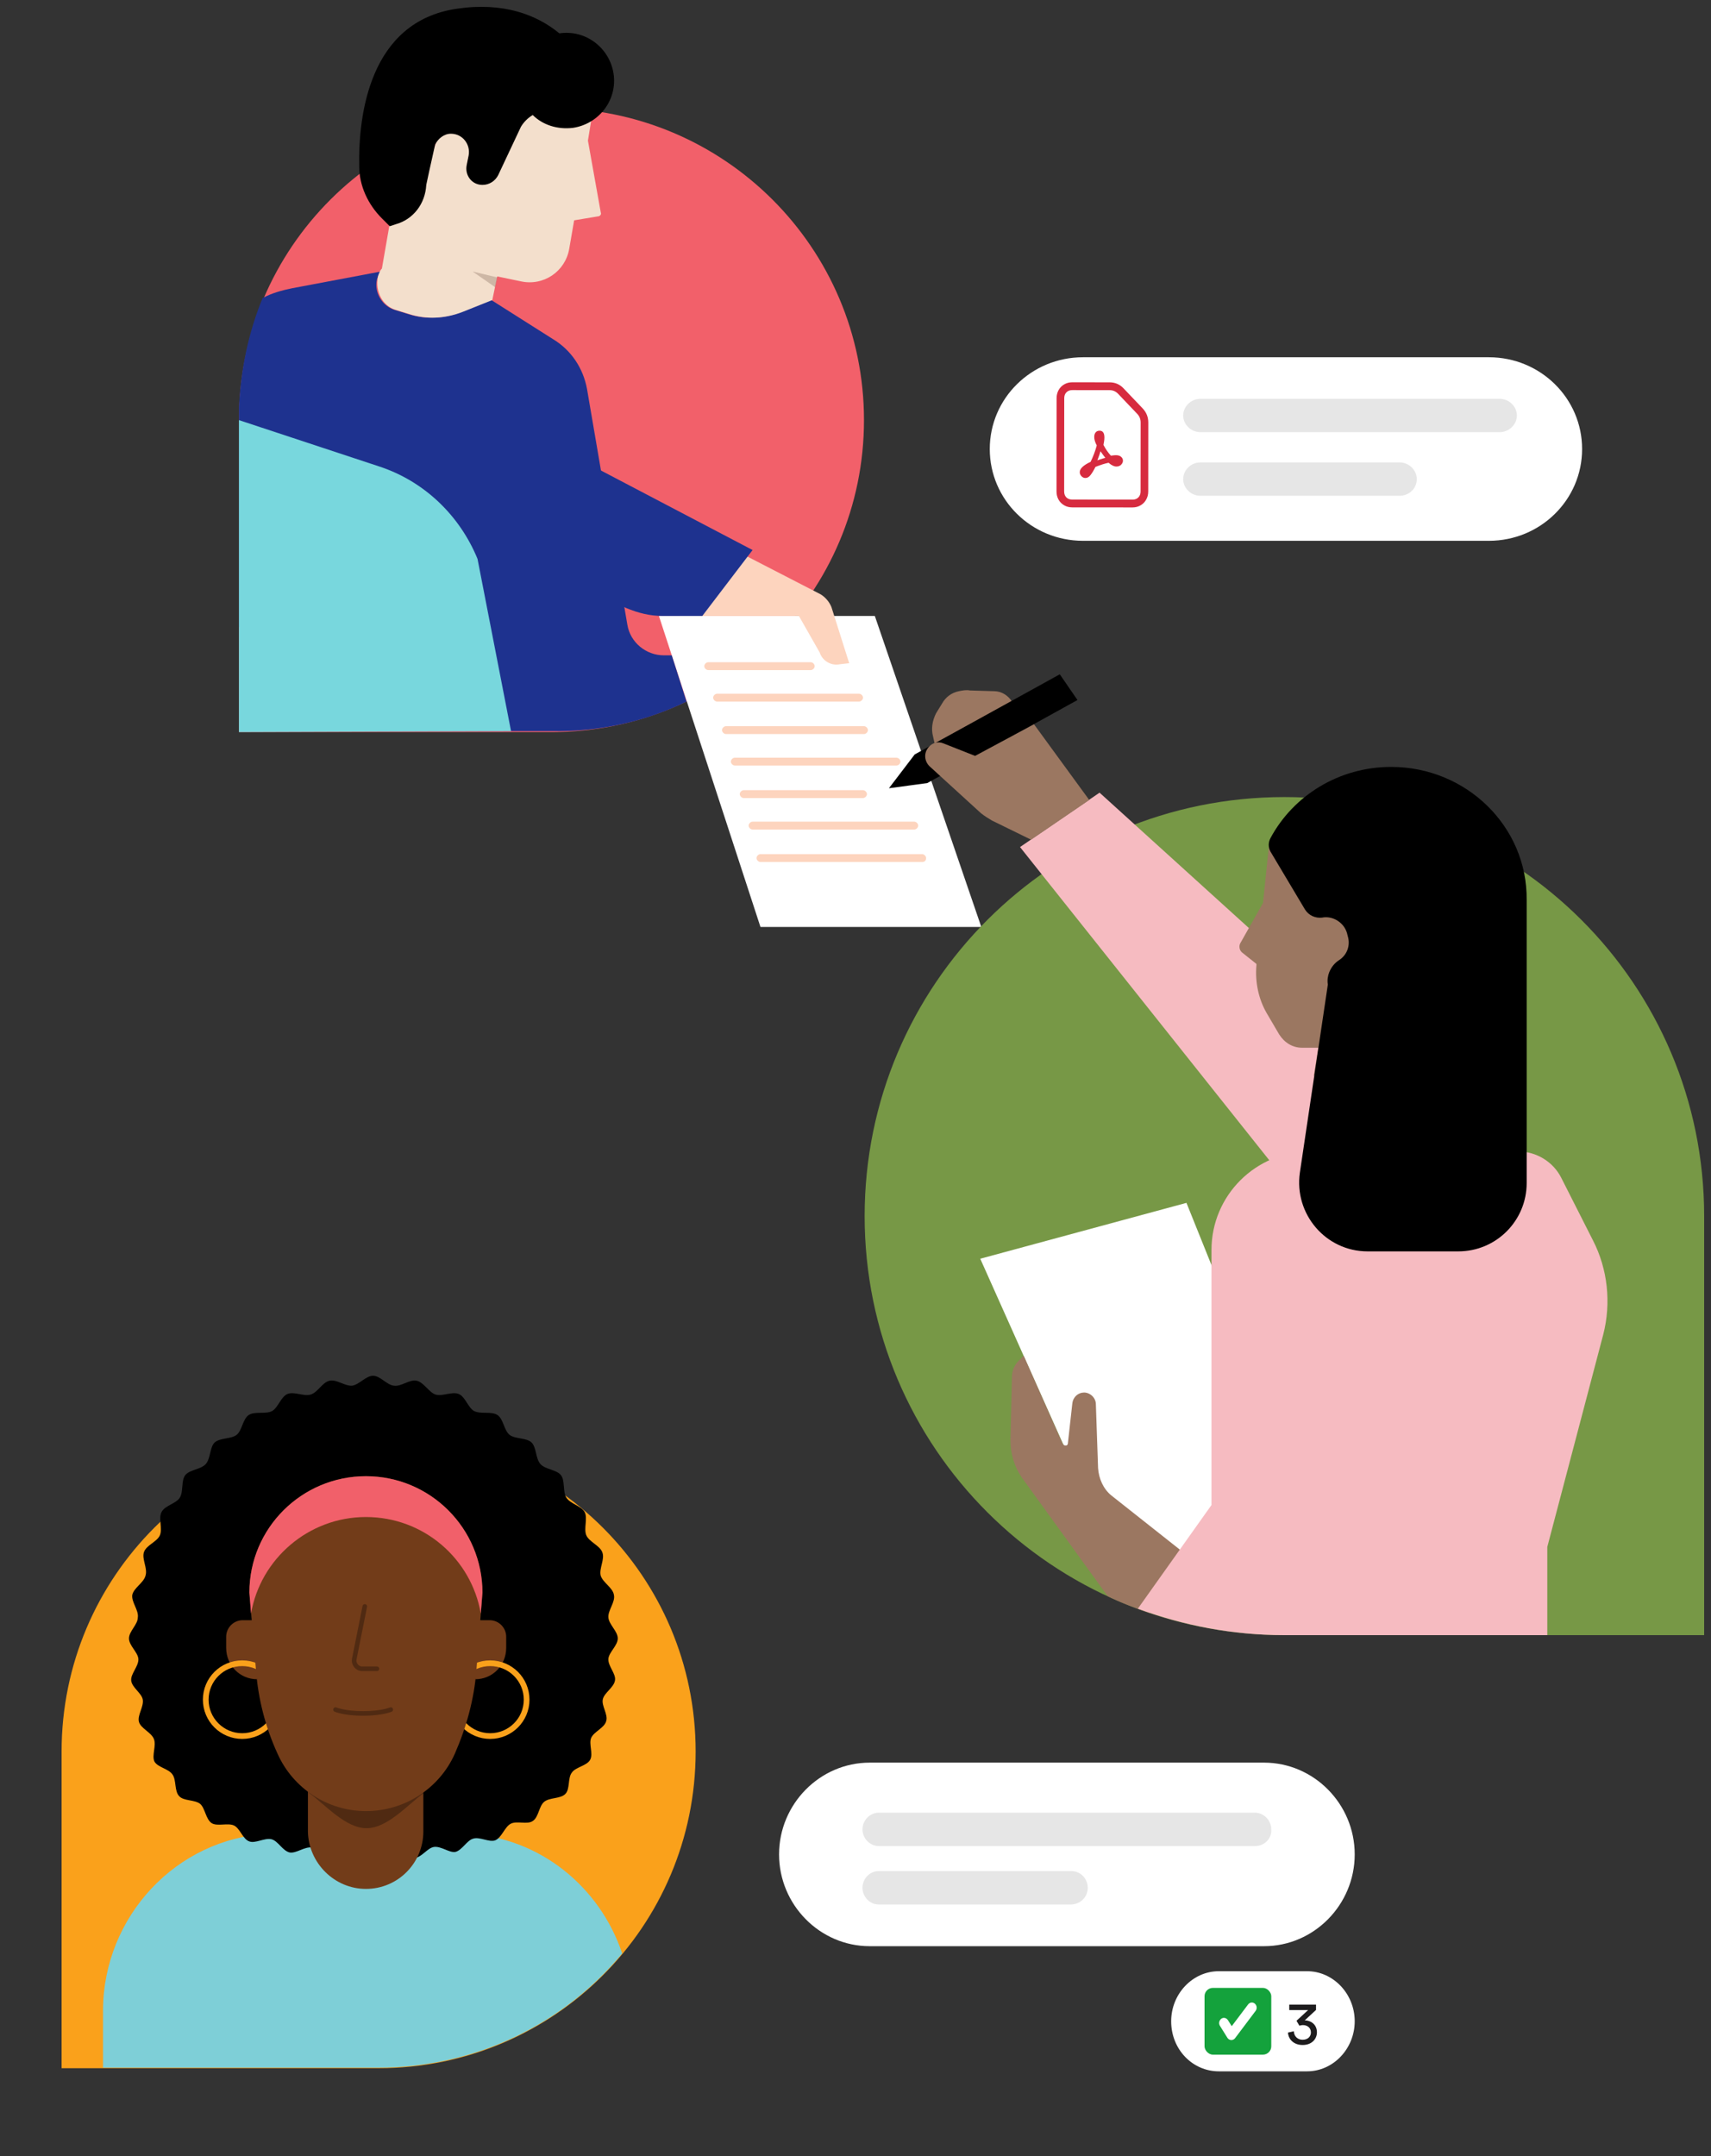 <svg data-ui="illustration" viewBox="0 0 250 315" fill="none" xmlns="http://www.w3.org/2000/svg"><rect x="0" y="0" width="250" height="315" fill="#333333" stroke="none"/><title>Three teammates work together, sharing files, signing off on docs, and sending messages back and forth.</title><g class="avatar_one"><path d="M80.576 106.963H34.912V61.381C34.912 36.218 55.367 15.799 80.576 15.799C105.785 15.799 126.24 36.218 126.24 61.381C126.24 86.544 105.785 106.963 80.576 106.963Z" fill="#F2606A"></path><path d="M128.688 135.434H111.114L96.277 89.996H127.824L143.382 135.434H128.688Z" fill="white"></path><path d="M102.327 77.772L119.901 86.831C120.621 87.263 121.198 87.982 121.486 88.701L124.079 96.897L122.782 97.04C121.486 97.328 120.189 96.609 119.757 95.315L116.732 89.995H110.106H99.446L96.565 88.701L102.327 77.772Z" fill="#FDD4BE"></path><path d="M70.204 59.512L109.962 80.362L102.615 89.996H96.853C94.981 89.996 93.252 89.564 91.524 88.846L76.687 81.944L73.373 62.532L70.204 59.512Z" fill="#1E328F"></path><path d="M134.738 125.943H111.114C110.826 125.943 110.538 125.655 110.538 125.368C110.538 125.08 110.826 124.792 111.114 124.792H134.738C135.026 124.792 135.315 125.08 135.315 125.368C135.315 125.655 135.171 125.943 134.738 125.943Z" fill="#FDD4BE"></path><path d="M133.586 121.198H109.962C109.674 121.198 109.386 120.911 109.386 120.623C109.386 120.335 109.674 120.048 109.962 120.048H133.586C133.874 120.048 134.162 120.335 134.162 120.623C134.162 120.911 133.874 121.198 133.586 121.198Z" fill="#FDD4BE"></path><path d="M126.096 116.597H108.666C108.378 116.597 108.09 116.309 108.09 116.021C108.09 115.734 108.378 115.446 108.666 115.446H126.096C126.384 115.446 126.672 115.734 126.672 116.021C126.672 116.309 126.384 116.597 126.096 116.597Z" fill="#FDD4BE"></path><path d="M130.993 111.851H107.369C107.081 111.851 106.793 111.563 106.793 111.276C106.793 110.988 107.081 110.701 107.369 110.701H130.993C131.281 110.701 131.569 110.988 131.569 111.276C131.569 111.563 131.281 111.851 130.993 111.851Z" fill="#FDD4BE"></path><path d="M126.239 107.249H106.073C105.784 107.249 105.496 106.962 105.496 106.674C105.496 106.387 105.784 106.099 106.073 106.099H126.239C126.528 106.099 126.816 106.387 126.816 106.674C126.816 106.962 126.528 107.249 126.239 107.249Z" fill="#FDD4BE"></path><path d="M125.52 102.505H104.776C104.488 102.505 104.2 102.217 104.2 101.93C104.2 101.642 104.488 101.354 104.776 101.354H125.52C125.808 101.354 126.096 101.642 126.096 101.93C126.096 102.217 125.808 102.505 125.52 102.505Z" fill="#FDD4BE"></path><path d="M118.461 97.904H103.48C103.192 97.904 102.904 97.617 102.904 97.329C102.904 97.041 103.192 96.754 103.48 96.754H118.461C118.749 96.754 119.037 97.041 119.037 97.329C119.037 97.617 118.749 97.904 118.461 97.904Z" fill="#FDD4BE"></path><path d="M100.311 102.505L98.15 95.747H96.998C94.405 95.747 92.1 93.878 91.668 91.289L85.762 56.78C85.186 53.76 83.457 51.172 80.864 49.59L71.789 43.838L67.468 45.564C64.875 46.57 62.138 46.714 59.545 45.852L57.672 45.276C55.8 44.701 54.647 42.688 55.079 40.819C55.223 40.387 55.367 39.956 55.656 39.669L42.691 42.113C41.251 42.401 39.666 42.832 38.37 43.551C36.353 48.44 35.2 53.76 34.912 59.512V91.577L46.292 106.819H80.576C87.635 106.963 94.405 105.381 100.311 102.505Z" fill="#1E328F"></path><path d="M57.816 45.277L59.689 45.852C62.282 46.715 65.019 46.571 67.612 45.564L71.933 43.839L72.653 40.388L76.111 41.107C79.424 41.826 82.593 39.669 83.169 36.362L83.889 32.192L87.346 31.617C87.634 31.617 87.922 31.329 87.778 31.041L85.906 20.545L86.626 16.087L80.144 15.943C78.415 15.943 76.975 16.806 76.111 18.244L72.797 25.29C72.365 26.296 71.069 26.872 69.916 26.584C68.62 26.152 68.044 24.858 68.332 23.564L68.62 22.414C68.908 21.12 68.044 19.538 66.747 19.251C65.451 18.963 64.154 19.682 63.722 20.832L63.29 21.983C62.714 23.421 62.426 25.002 62.282 26.584C62.138 29.316 60.409 31.617 57.816 32.336L56.952 32.623L55.8 39.237C55.511 39.525 55.367 39.956 55.223 40.388C54.791 42.688 55.944 44.702 57.816 45.277Z" fill="#F3DFCC"></path><path opacity="0.3" d="M72.653 40.531L69.052 39.669L72.365 41.969L72.653 40.531Z" fill="#72594B"></path><path d="M66.747 1.276C73.518 0.27 78.415 2.139 81.728 4.871C85.618 4.296 89.075 7.028 89.651 10.766C90.227 14.649 87.49 18.1 83.745 18.675C81.44 18.962 79.28 18.244 77.839 16.806C77.119 17.237 76.543 17.812 76.111 18.531L72.797 25.577C72.365 26.439 71.501 27.015 70.493 27.015C68.908 27.015 67.9 25.577 68.188 24.139L68.476 22.701C68.764 21.119 67.612 19.538 65.883 19.538C64.875 19.538 64.01 20.256 63.578 21.119L62.714 25.002L62.282 27.015C62.138 29.747 60.409 32.047 57.816 32.766L56.952 33.054L55.8 31.904C53.783 29.89 52.486 27.159 52.486 24.283C52.342 16.949 53.927 3.145 66.747 1.276Z" fill="black"></path><path d="M34.912 106.963V61.381L55.367 68.139C61.994 70.296 67.179 75.329 69.772 81.655L74.67 106.819L34.912 106.963Z" fill="#78D7DD"></path></g><g class="message_one"><path d="M217.539 79.014H158.247C150.708 79.014 144.619 73.022 144.619 65.605C144.619 58.187 150.708 52.196 158.247 52.196H217.539C225.078 52.196 231.166 58.187 231.166 65.605C231.166 73.022 225.078 79.014 217.539 79.014Z" fill="white"></path><path d="M219.114 63.141H175.404C174.033 63.141 172.879 62.026 172.879 60.703C172.879 59.379 174.033 58.265 175.404 58.265H219.114C220.484 58.265 221.638 59.379 221.638 60.703C221.638 62.026 220.484 63.141 219.114 63.141Z" fill="#E6E6E6"></path><path d="M204.501 72.436H175.389C174.027 72.436 172.879 71.322 172.879 69.999C172.879 68.675 174.027 67.561 175.389 67.561H204.501C205.863 67.561 207.011 68.675 207.011 69.999C207.011 71.392 205.863 72.436 204.501 72.436Z" fill="#E6E6E6"></path><path d="M156.647 74.13C156.215 74.129 155.824 74.026 155.475 73.82C155.133 73.622 154.861 73.344 154.66 72.986C154.467 72.635 154.371 72.239 154.371 71.797L154.383 58.182C154.384 57.74 154.481 57.344 154.675 56.994C154.876 56.636 155.148 56.358 155.491 56.161C155.841 55.956 156.232 55.853 156.663 55.853L162.112 55.859C162.931 55.859 163.62 56.157 164.177 56.752L166.966 59.678C167.509 60.258 167.78 60.943 167.78 61.735L167.771 71.81C167.77 72.252 167.67 72.648 167.468 72.998C167.274 73.355 167.002 73.633 166.652 73.831C166.31 74.036 165.923 74.138 165.491 74.138L156.647 74.13ZM165.492 72.996C165.842 72.996 166.121 72.89 166.33 72.677C166.546 72.456 166.654 72.167 166.654 71.809L166.663 61.734C166.664 61.239 166.496 60.816 166.162 60.466L163.373 57.539C163.031 57.181 162.61 57.001 162.111 57.001L156.662 56.996C156.312 56.995 156.029 57.106 155.813 57.326C155.605 57.539 155.5 57.825 155.5 58.183L155.488 71.799C155.487 72.156 155.591 72.446 155.8 72.667C156.015 72.88 156.298 72.987 156.648 72.988L165.492 72.996ZM158.594 69.837C158.37 69.837 158.177 69.749 158.013 69.573C157.85 69.398 157.768 69.204 157.768 68.991C157.768 68.724 157.899 68.469 158.16 68.226C158.42 67.975 158.819 67.724 159.355 67.473C159.736 66.681 160.034 65.886 160.251 65.086C160.005 64.614 159.883 64.207 159.883 63.864C159.883 63.567 159.951 63.339 160.085 63.179C160.219 63.011 160.413 62.928 160.666 62.928C161.135 62.928 161.369 63.26 161.368 63.922C161.368 64.219 161.323 64.581 161.233 65.007C161.538 65.602 161.899 66.124 162.315 66.573L162.617 66.539C162.669 66.532 162.732 66.524 162.806 66.517C162.881 66.509 162.963 66.505 163.052 66.505C163.387 66.506 163.64 66.586 163.811 66.746C163.99 66.898 164.079 67.085 164.079 67.306C164.079 67.519 163.989 67.717 163.81 67.9C163.631 68.075 163.401 68.162 163.118 68.162C162.775 68.162 162.396 67.978 161.979 67.612C161.451 67.719 160.81 67.92 160.058 68.216C159.819 68.703 159.585 69.095 159.353 69.392C159.13 69.689 158.877 69.837 158.594 69.837ZM160.628 67.154C161.045 67.018 161.336 66.93 161.5 66.892C161.321 66.671 161.087 66.351 160.797 65.932C160.73 66.183 160.618 66.518 160.461 66.937L160.338 67.257L160.628 67.154Z" fill="#D72B3F"></path></g><g class="avatar_three"><path d="M9 302.173H55.321C80.902 302.173 101.642 281.456 101.642 255.902C101.642 230.349 80.902 209.631 55.321 209.631C29.739 209.631 9 230.349 9 255.902V302.173Z" fill="#FAA11B"></path><path d="M39.342 267.915C39.746 267.915 40.149 267.915 40.553 267.915H66.941C67.345 267.915 67.748 267.915 68.152 267.915C78.885 268.398 87.681 275.734 90.909 285.407C82.435 295.645 69.604 302.094 55.24 302.094H15.052V293.63C15.133 280.087 25.704 268.559 39.342 267.915Z" fill="#7ECFD7"></path><path d="M18.846 239.377C18.846 240.425 20.137 241.393 20.217 242.36C20.298 243.408 19.088 244.537 19.168 245.504C19.249 246.552 20.702 247.358 20.863 248.325C21.024 249.373 20.056 250.582 20.298 251.55C20.54 252.517 22.073 253.081 22.477 254.049C22.881 255.016 22.154 256.467 22.558 257.354C23.042 258.241 24.656 258.402 25.221 259.288C25.786 260.095 25.463 261.707 26.189 262.432C26.835 263.158 28.449 262.916 29.256 263.561C29.982 264.206 30.063 265.818 30.95 266.382C31.757 266.866 33.291 266.302 34.178 266.705C35.066 267.108 35.469 268.72 36.438 269.042C37.325 269.365 38.697 268.478 39.666 268.72C40.634 268.962 41.28 270.413 42.329 270.655C43.297 270.816 44.508 269.768 45.557 269.929C46.525 270.09 47.413 271.461 48.462 271.541C49.43 271.622 50.56 270.413 51.528 270.493C52.497 270.493 53.465 271.783 54.514 271.783C55.563 271.783 56.532 270.493 57.5 270.413C58.549 270.332 59.598 271.541 60.567 271.461C61.616 271.38 62.423 270.01 63.391 269.849C64.44 269.687 65.651 270.735 66.538 270.574C67.507 270.332 68.233 268.881 69.121 268.639C70.089 268.317 71.461 269.204 72.349 268.881C73.317 268.478 73.721 266.947 74.608 266.463C75.496 265.979 77.029 266.624 77.836 266.06C78.724 265.496 78.724 263.883 79.531 263.238C80.338 262.594 81.871 262.835 82.597 262.11C83.324 261.384 82.92 259.772 83.566 258.966C84.131 258.16 85.745 257.999 86.229 257.112C86.713 256.225 85.987 254.774 86.39 253.888C86.794 253.001 88.327 252.437 88.569 251.469C88.892 250.502 87.843 249.212 88.085 248.245C88.327 247.277 89.699 246.552 89.86 245.504C90.022 244.537 88.811 243.408 88.892 242.36C88.972 241.393 90.264 240.425 90.264 239.377C90.264 238.329 88.972 237.362 88.892 236.314C88.811 235.266 89.941 234.057 89.699 233.009C89.537 231.961 88.085 231.236 87.762 230.188C87.52 229.14 88.408 227.769 88.004 226.802C87.681 225.835 86.067 225.27 85.664 224.303C85.26 223.336 85.906 221.804 85.422 220.917C84.938 220.031 83.324 219.708 82.759 218.821C82.194 217.935 82.597 216.323 81.952 215.516C81.306 214.71 79.692 214.71 78.966 213.904C78.24 213.098 78.401 211.486 77.675 210.76C76.948 210.035 75.254 210.277 74.447 209.632C73.64 208.987 73.559 207.294 72.671 206.73C71.784 206.165 70.251 206.649 69.282 206.165C68.394 205.682 67.991 204.07 67.022 203.667C66.054 203.263 64.602 204.07 63.633 203.747C62.665 203.425 61.938 201.974 60.889 201.732C59.84 201.49 58.63 202.619 57.581 202.457C56.532 202.377 55.563 201.006 54.514 201.006C53.465 201.006 52.497 202.296 51.448 202.457C50.399 202.538 49.188 201.49 48.139 201.732C47.09 201.974 46.444 203.425 45.395 203.747C44.427 204.07 42.974 203.263 42.006 203.667C41.038 204.07 40.634 205.682 39.746 206.165C38.859 206.649 37.245 206.165 36.357 206.73C35.469 207.294 35.389 208.987 34.582 209.632C33.775 210.277 32.161 210.035 31.354 210.76C30.628 211.486 30.789 213.098 30.063 213.904C29.336 214.71 27.722 214.71 27.077 215.516C26.431 216.323 26.835 217.935 26.27 218.821C25.705 219.708 24.091 219.95 23.607 220.917C23.123 221.804 23.768 223.336 23.365 224.303C22.961 225.27 21.347 225.754 21.024 226.802C20.702 227.769 21.589 229.14 21.267 230.188C21.024 231.236 19.572 231.961 19.33 233.009C19.168 234.057 20.298 235.266 20.137 236.314C20.137 237.362 18.846 238.329 18.846 239.377Z" fill="black"></path><path d="M53.465 275.976C58.145 275.976 61.857 272.187 61.857 267.592V256.79H44.991V267.592C45.072 272.187 48.865 275.976 53.465 275.976Z" fill="#723C19"></path><path d="M69.443 245.344V236.718H71.541C72.913 236.718 73.962 237.847 73.962 239.137V240.749C73.962 243.328 71.945 245.344 69.443 245.344Z" fill="#723C19"></path><path opacity="0.3" d="M61.938 261.949C59.517 263.723 56.611 267.108 53.545 267.108C50.478 267.108 47.493 263.642 45.152 261.949V256.79H62.018V261.949H61.938Z" fill="black"></path><path d="M71.621 253.647C68.68 253.647 66.295 251.265 66.295 248.327C66.295 245.388 68.68 243.006 71.621 243.006C74.563 243.006 76.948 245.388 76.948 248.327C76.948 251.265 74.563 253.647 71.621 253.647Z" stroke="#FAA11B" stroke-width="0.834" stroke-miterlimit="10"></path><path d="M37.566 245.344V236.718H35.468C34.096 236.718 33.047 237.847 33.047 239.137V240.749C33.047 243.328 35.065 245.344 37.566 245.344Z" fill="#723C19"></path><path d="M35.388 253.647C32.447 253.647 30.062 251.265 30.062 248.327C30.062 245.388 32.447 243.006 35.388 243.006C38.33 243.006 40.714 245.388 40.714 248.327C40.714 251.265 38.33 253.647 35.388 253.647Z" stroke="#FAA11B" stroke-width="0.834" stroke-miterlimit="10"></path><path d="M53.465 264.609C59.114 264.609 64.198 261.304 66.457 256.225C68.152 252.356 69.282 248.245 69.605 244.053L70.492 232.687C70.492 223.255 62.826 215.678 53.465 215.678C44.023 215.678 36.437 223.336 36.437 232.687L37.406 244.053C37.729 248.245 38.778 252.356 40.553 256.225C42.813 261.304 47.897 264.609 53.465 264.609Z" fill="#723C19"></path><path d="M53.465 221.643C45.072 221.643 38.051 227.769 36.679 235.75L36.437 232.687C36.437 223.255 44.104 215.678 53.465 215.678C62.907 215.678 70.492 223.336 70.492 232.687L70.25 235.75C68.878 227.769 61.938 221.643 53.465 221.643Z" fill="#F1606A"></path><path opacity="0.3" d="M53.303 234.703L51.77 242.361C51.608 243.087 52.173 243.812 52.9 243.812H55.078" stroke="black" stroke-width="0.671" stroke-miterlimit="10" stroke-linecap="round" stroke-linejoin="round"></path><path opacity="0.3" d="M57.096 249.777C57.096 249.777 55.804 250.341 53.061 250.341C50.317 250.341 49.026 249.777 49.026 249.777" stroke="black" stroke-width="0.671" stroke-miterlimit="10" stroke-linecap="round" stroke-linejoin="round"></path></g><g class="message_two"><path d="M184.7 284.345H127.072C119.801 284.345 113.832 278.3 113.832 270.937C113.832 263.573 119.801 257.528 127.072 257.528H184.7C191.972 257.528 197.941 263.573 197.941 270.937C197.941 278.3 191.972 284.345 184.7 284.345Z" fill="white"></path><path d="M183.359 269.717H128.406C127.105 269.717 126.021 268.609 126.021 267.279C126.021 265.949 127.105 264.841 128.406 264.841H183.359C184.66 264.841 185.744 265.949 185.744 267.279C185.852 268.609 184.768 269.717 183.359 269.717Z" fill="#E6E6E6"></path><path d="M156.476 278.25H128.372C127.09 278.25 126.021 277.142 126.021 275.812C126.021 274.482 127.09 273.374 128.372 273.374H156.583C157.865 273.374 158.934 274.482 158.934 275.812C158.934 277.142 157.865 278.25 156.476 278.25Z" fill="#E6E6E6"></path><g class="message_two_reactions"><path d="M178.08 302.63H190.984C194.799 302.63 197.941 299.327 197.941 295.316C197.941 291.305 194.799 288.002 190.984 288.002H178.08C174.265 288.002 171.123 291.305 171.123 295.316C171.123 299.445 174.265 302.63 178.08 302.63Z" fill="white"></path><path d="M189.86 295.963C190.012 295.91 190.189 295.874 190.367 295.874C190.936 295.874 191.541 296.194 191.541 296.95C191.541 297.528 191.114 298.017 190.323 298.017C189.629 298.017 189.078 297.537 189.042 296.772L188.189 296.968C188.242 297.91 188.998 298.782 190.332 298.782C191.674 298.782 192.421 297.901 192.421 296.932C192.421 295.75 191.488 295.181 190.643 295.181L192.288 293.66V292.878H188.376V293.678H191.132L189.434 295.243L189.86 295.963Z" fill="#1D1C1D"></path><rect id="Rounded Rectangle" x="175.999" y="290.439" width="9.752" height="9.752" rx="1.219" fill="#14A23C"></rect><path fill-rule="evenodd" clip-rule="evenodd" d="M180.473 297.77L183.464 293.795L183.467 293.79C183.516 293.722 183.552 293.647 183.577 293.57C183.602 293.493 183.617 293.412 183.617 293.329C183.617 293.223 183.597 293.12 183.556 293.022C183.515 292.924 183.456 292.834 183.375 292.761C183.312 292.702 183.24 292.657 183.16 292.625C183.084 292.593 183 292.573 182.911 292.573C182.801 292.573 182.696 292.601 182.601 292.653C182.51 292.702 182.431 292.769 182.368 292.852L179.973 296.033L179.415 295.15L179.409 295.142C179.346 295.048 179.265 294.969 179.166 294.911C179.066 294.851 178.954 294.818 178.835 294.818C178.675 294.818 178.53 294.874 178.409 294.975L178.408 294.977C178.321 295.051 178.254 295.141 178.206 295.243C178.157 295.346 178.132 295.456 178.132 295.57C178.132 295.721 178.173 295.865 178.257 295.993L179.338 297.729L179.34 297.732C179.403 297.83 179.485 297.911 179.587 297.971L179.595 297.975C179.696 298.03 179.806 298.059 179.922 298.059C180.033 298.059 180.139 298.031 180.235 297.979L180.24 297.977C180.332 297.925 180.411 297.856 180.473 297.77ZM183.169 292.985L183.374 292.76L183.375 292.761L183.376 292.762L183.169 292.985Z" fill="white"></path></g></g><g class="avatar_two"><path d="M249 238.898H187.668C153.773 238.898 126.335 211.509 126.335 177.676C126.335 143.843 153.773 116.454 187.668 116.454C221.562 116.454 249 143.843 249 177.676V238.898Z" fill="#779846"></path><path d="M155.28 210.865L143.229 183.906L173.357 175.743L185.193 205.172L173.357 226.976L162.92 224.935L155.28 210.865Z" fill="white"></path><path d="M149.039 123.758L160.66 115.81L204.023 155.121L189.389 174.455L149.039 123.758Z" fill="#F6BBC1"></path><path d="M136.557 108.613L136.342 107.647C136.019 106.465 136.234 105.284 136.772 104.21L137.633 102.813C138.171 101.847 139.032 101.202 140.108 100.987C140.646 100.88 141.184 100.773 141.722 100.88L145.273 100.987C146.349 100.987 147.317 101.632 147.855 102.491L136.557 108.613Z" fill="#9B7761"></path><path d="M135.481 114.413L157.432 102.276L154.849 98.517L133.652 110.225L129.886 115.165L135.481 114.413Z" fill="black"></path><path d="M151.083 105.82L159.154 116.883L150.653 122.683L144.95 119.89C144.412 119.568 143.874 119.246 143.336 118.816L135.804 111.942C135.051 111.19 134.943 110.009 135.697 109.149C136.235 108.505 137.095 108.29 137.849 108.612L142.475 110.438L151.083 105.82Z" fill="#9B7761"></path><path d="M185.408 123.542L184.547 131.92L181.212 137.828C180.996 138.257 181.104 138.794 181.427 139.117L183.579 140.835V141.05C183.364 143.52 183.902 145.991 185.085 148.031L186.914 151.146C187.668 152.328 188.851 153.08 190.25 153.08H192.617L191.972 157.161H212.416V126.55L185.408 123.542Z" fill="#9B7761"></path><path d="M160.445 214.517L160.122 205.173C160.122 204.206 159.261 203.454 158.4 203.454C157.539 203.454 156.786 204.099 156.679 205.065L156.033 210.865C156.033 211.295 155.495 211.295 155.28 210.973L149.577 198.084L148.824 198.836C148.178 199.48 147.855 200.34 147.855 201.199L147.64 210.436C147.64 212.369 148.178 214.195 149.254 215.806L161.843 233.206C163.78 234.173 165.825 234.925 167.977 235.677L173.249 227.084L162.381 218.491C161.198 217.525 160.552 216.021 160.445 214.517Z" fill="#9B7761"></path><path d="M228.125 172.092C226.942 169.729 224.467 168.225 221.777 168.225H191.434C183.471 168.225 177.015 174.67 177.015 182.618V219.888L166.255 235.033C172.926 237.503 180.136 238.899 187.56 238.899H226.081V226.01L234.259 194.97C235.442 190.351 234.904 185.41 232.752 181.221L228.125 172.092Z" fill="#F6BBC1"></path><path d="M203.269 112.05C195.63 112.05 188.959 116.239 185.623 122.469C185.3 123.113 185.3 123.758 185.623 124.402L190.68 132.887C191.218 133.747 192.187 134.176 193.155 134.069C194.769 133.747 196.383 134.821 196.813 136.324L196.921 136.754C197.351 138.15 196.813 139.547 195.63 140.298C194.984 140.728 194.554 141.265 194.231 142.017C194.016 142.554 193.908 143.198 194.016 143.843L189.927 171.339C189.066 177.354 193.693 182.832 199.826 182.832H213.061C218.656 182.832 223.068 178.321 223.068 172.843V131.491C223.176 120.75 214.245 112.05 203.269 112.05Z" fill="black"></path></g></svg>